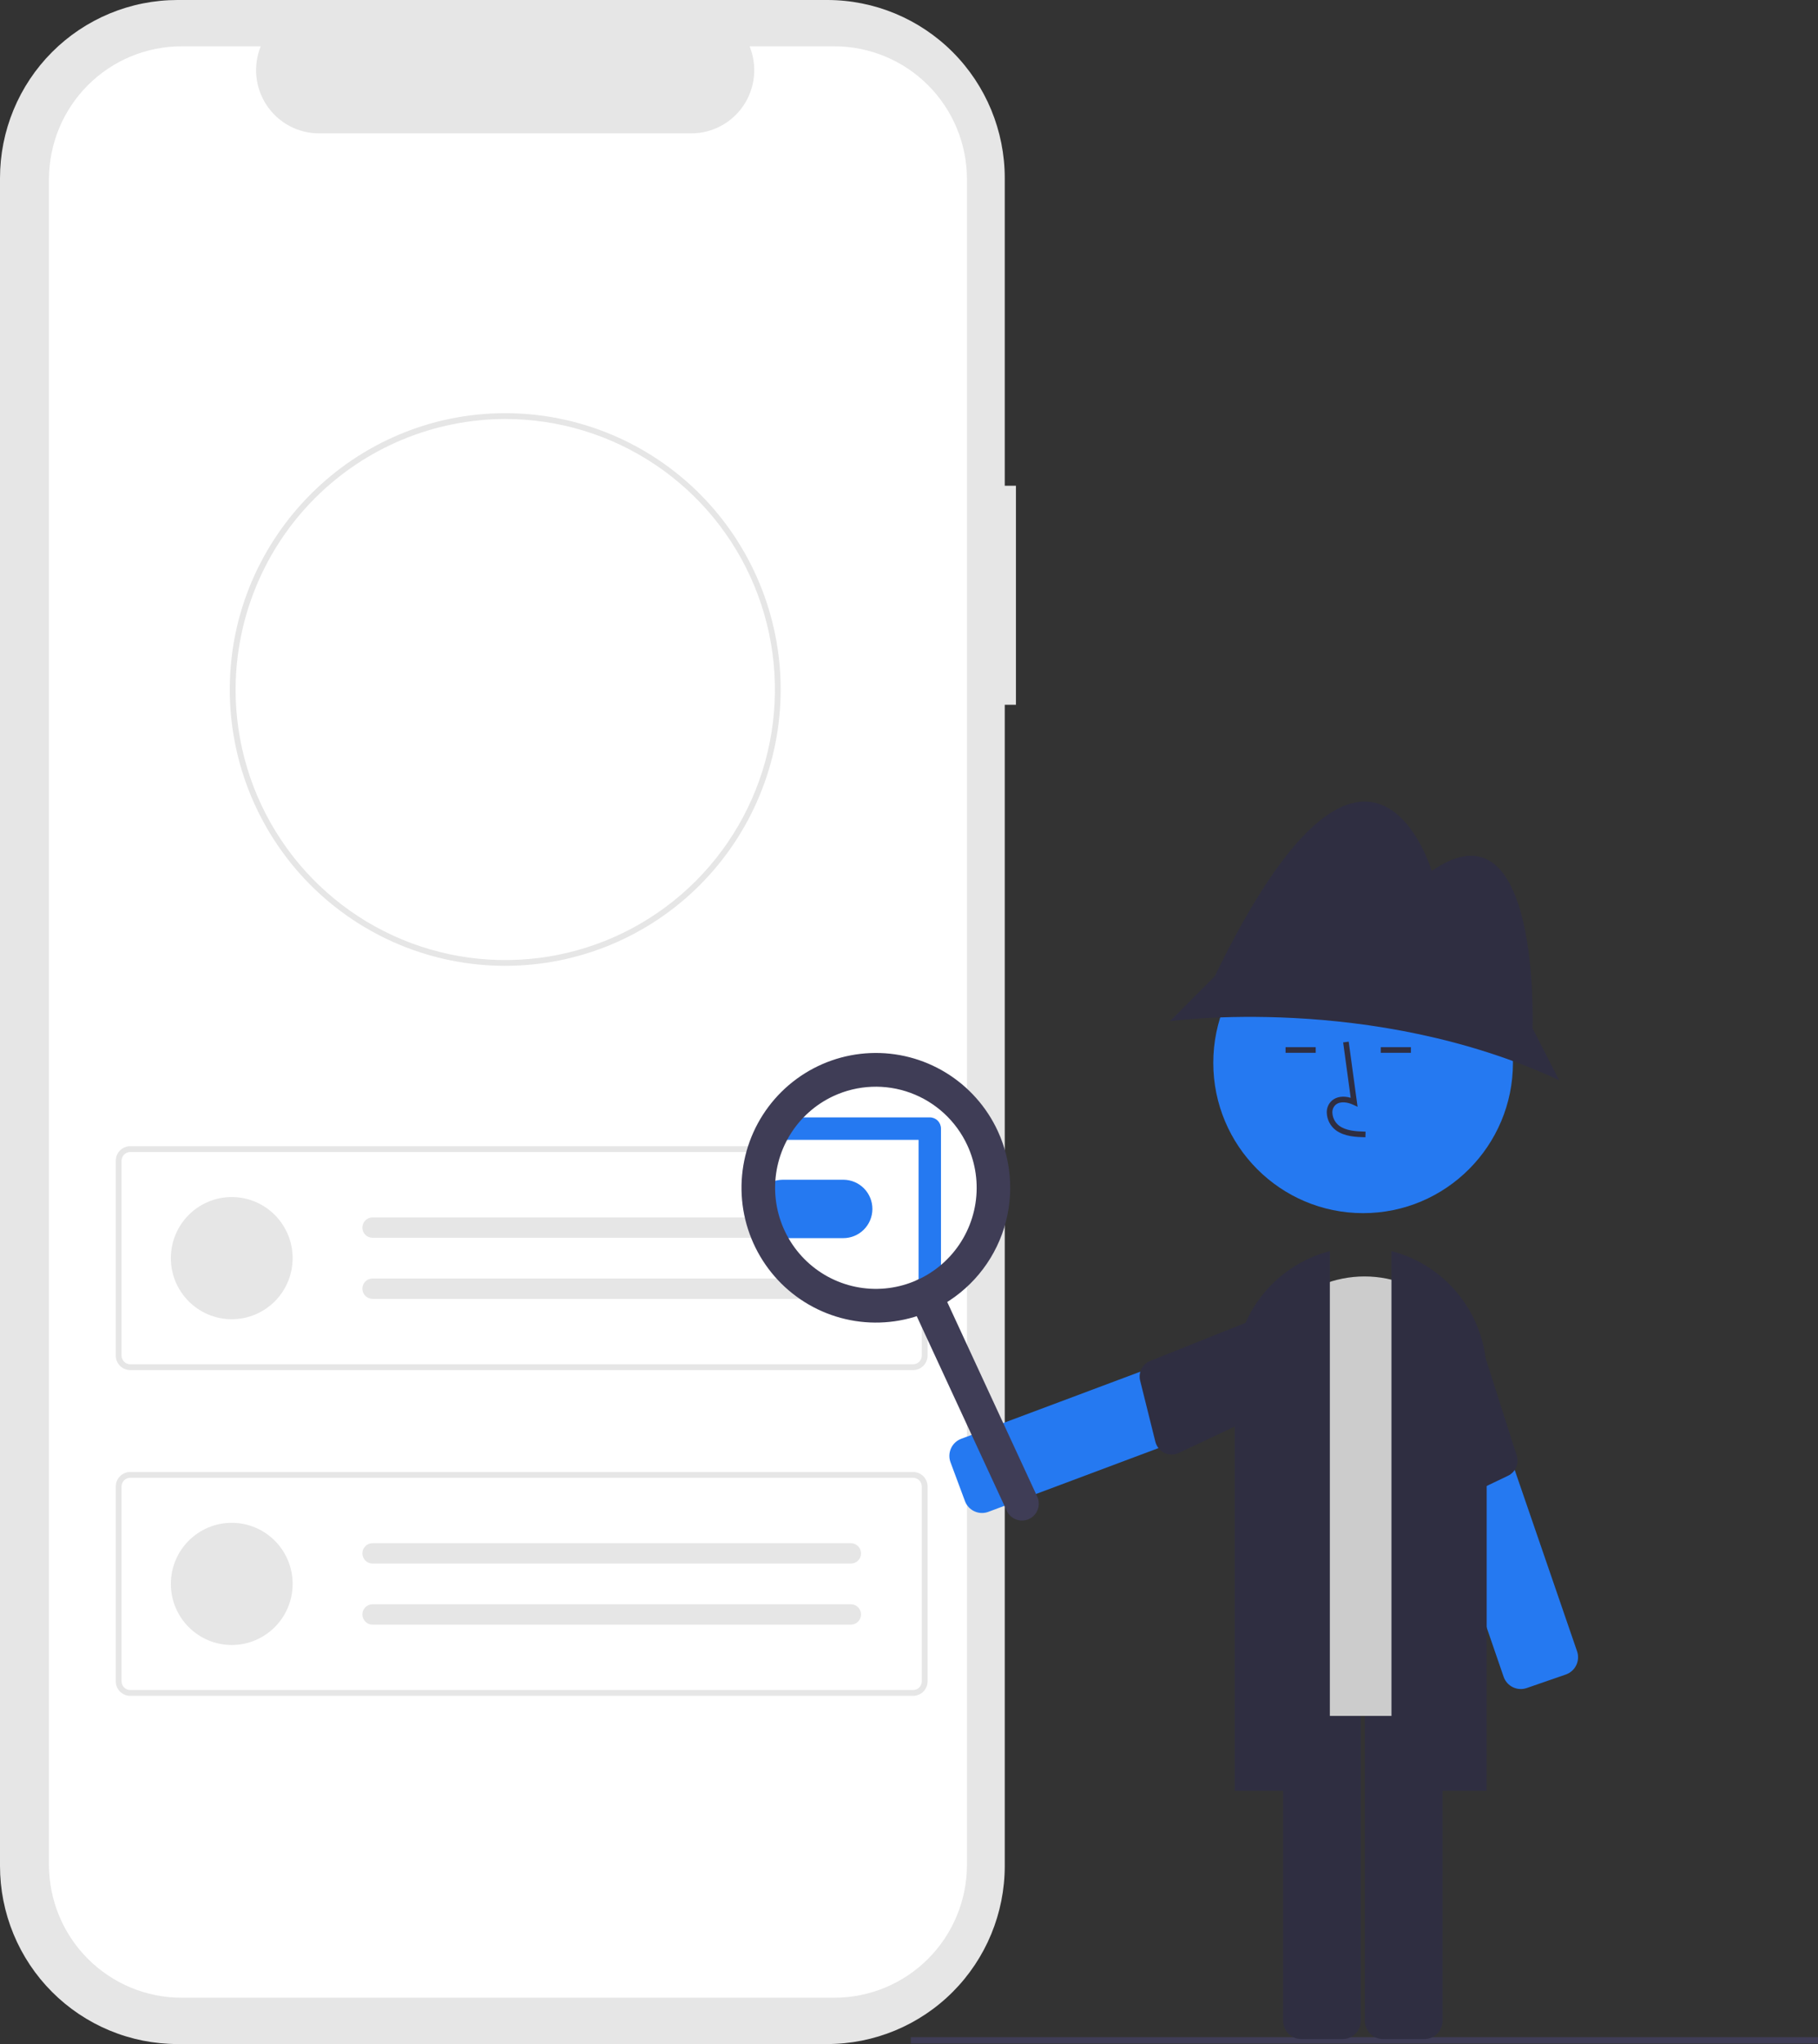 <svg width="453" height="509" viewBox="0 0 453 509" fill="none" xmlns="http://www.w3.org/2000/svg">
<rect x="0" y="0" width="453" height="509" fill="#333333" stroke="none"/>
<g clip-path="url(#clip0_940_18529)">
<path d="M253.148 120.957H250.359V44.343C250.359 32.582 245.699 21.303 237.404 12.988C229.11 4.672 217.86 1.48393e-05 206.13 1.41212e-10H44.229C38.42 -1.46951e-05 32.669 1.147 27.303 3.375C21.937 5.604 17.061 8.87 12.954 12.988C8.847 17.105 5.589 21.993 3.367 27.373C1.144 32.753 1.28253e-05 38.519 0 44.343V464.657C-5.49652e-06 470.481 1.144 476.247 3.367 481.627C5.589 487.007 8.847 491.895 12.954 496.012C17.061 500.13 21.937 503.396 27.303 505.625C32.669 507.853 38.42 509 44.228 509H206.13C217.86 509 229.11 504.328 237.404 496.012C245.699 487.697 250.359 476.418 250.359 464.658V175.493H253.148V120.957Z" fill="#E6E6E6"/>
<path d="M207.914 11.536H186.78C187.752 13.925 188.123 16.517 187.86 19.084C187.598 21.65 186.71 24.112 185.274 26.254C183.839 28.395 181.9 30.15 179.629 31.363C177.358 32.576 174.825 33.211 172.251 33.211H79.5C76.927 33.211 74.393 32.576 72.122 31.363C69.851 30.15 67.912 28.395 66.477 26.254C65.042 24.112 64.154 21.65 63.891 19.084C63.628 16.517 63.999 13.925 64.971 11.536H45.233C36.473 11.536 28.072 15.025 21.877 21.235C15.683 27.446 12.203 35.868 12.203 44.651V464.349C12.203 473.132 15.683 481.555 21.877 487.765C28.071 493.975 36.472 497.464 45.233 497.464H207.914C212.251 497.464 216.546 496.607 220.554 494.943C224.561 493.279 228.202 490.84 231.269 487.765C234.336 484.69 236.769 481.039 238.429 477.022C240.089 473.004 240.943 468.698 240.943 464.349V44.651C240.943 40.302 240.089 35.996 238.429 31.979C236.769 27.961 234.336 24.31 231.269 21.235C228.202 18.16 224.561 15.721 220.553 14.057C216.546 12.393 212.251 11.536 207.914 11.536Z" fill="white"/>
<path d="M227.519 341.175H32.46C31.502 341.174 30.584 340.792 29.907 340.113C29.23 339.434 28.849 338.514 28.848 337.554V289.043C28.849 288.083 29.23 287.163 29.907 286.484C30.584 285.805 31.502 285.423 32.46 285.422H227.519C228.477 285.423 229.395 285.805 230.072 286.484C230.75 287.163 231.13 288.083 231.132 289.043V337.554C231.13 338.514 230.749 339.435 230.072 340.113C229.395 340.792 228.477 341.174 227.519 341.175ZM32.46 286.87C31.885 286.871 31.334 287.1 30.928 287.507C30.521 287.915 30.293 288.467 30.292 289.043V337.554C30.293 338.13 30.521 338.683 30.928 339.09C31.334 339.498 31.885 339.727 32.46 339.727H227.519C228.094 339.727 228.645 339.498 229.051 339.09C229.458 338.683 229.686 338.13 229.687 337.554V289.043C229.686 288.467 229.458 287.915 229.051 287.507C228.645 287.1 228.094 286.871 227.519 286.87H32.46Z" fill="#E6E6E6"/>
<path d="M57.745 328.509C66.124 328.509 72.917 321.699 72.917 313.298C72.917 304.898 66.124 298.088 57.745 298.088C49.367 298.088 42.574 304.898 42.574 313.298C42.574 321.699 49.367 328.509 57.745 328.509Z" fill="#E6E6E6"/>
<path d="M92.784 303.159C92.12 303.17 91.488 303.442 91.023 303.916C90.558 304.39 90.297 305.028 90.297 305.693C90.297 306.359 90.558 306.997 91.023 307.471C91.488 307.945 92.12 308.217 92.784 308.228H211.987C212.657 308.241 213.305 307.987 213.789 307.521C214.272 307.054 214.551 306.415 214.564 305.743C214.577 305.07 214.323 304.42 213.858 303.936C213.393 303.451 212.755 303.172 212.084 303.159L212.07 303.159C212.042 303.158 212.014 303.158 211.987 303.159H92.784Z" fill="#E6E6E6"/>
<path d="M92.784 318.369C92.12 318.38 91.488 318.652 91.023 319.126C90.558 319.6 90.297 320.239 90.297 320.904C90.297 321.569 90.558 322.207 91.023 322.681C91.488 323.156 92.12 323.428 92.784 323.439H211.987C212.656 323.448 213.302 323.191 213.782 322.723C214.263 322.256 214.539 321.616 214.55 320.945C214.561 320.274 214.306 319.626 213.841 319.143C213.376 318.66 212.739 318.381 212.07 318.369C212.042 318.368 212.014 318.368 211.987 318.369H92.784Z" fill="#E6E6E6"/>
<path d="M227.519 422.297H32.46C31.502 422.296 30.584 421.914 29.907 421.235C29.23 420.556 28.849 419.636 28.848 418.676V370.165C28.849 369.205 29.23 368.285 29.907 367.606C30.584 366.927 31.502 366.545 32.46 366.544H227.519C228.477 366.545 229.395 366.927 230.072 367.606C230.75 368.285 231.13 369.205 231.132 370.165V418.676C231.13 419.636 230.749 420.557 230.072 421.235C229.395 421.914 228.477 422.296 227.519 422.297ZM32.46 367.992C31.885 367.993 31.334 368.222 30.928 368.629C30.521 369.037 30.293 369.589 30.292 370.165V418.676C30.293 419.253 30.521 419.805 30.928 420.212C31.334 420.62 31.885 420.849 32.46 420.849H227.519C228.094 420.849 228.645 420.62 229.051 420.212C229.458 419.805 229.686 419.253 229.687 418.676V370.165C229.686 369.589 229.458 369.037 229.051 368.629C228.645 368.222 228.094 367.993 227.519 367.992H32.46Z" fill="#E6E6E6"/>
<path d="M57.745 409.631C66.124 409.631 72.917 402.821 72.917 394.421C72.917 386.02 66.124 379.21 57.745 379.21C49.367 379.21 42.574 386.02 42.574 394.421C42.574 402.821 49.367 409.631 57.745 409.631Z" fill="#E6E6E6"/>
<path d="M92.784 384.281C92.12 384.292 91.488 384.564 91.023 385.038C90.558 385.512 90.297 386.15 90.297 386.816C90.297 387.481 90.558 388.119 91.023 388.593C91.488 389.068 92.12 389.339 92.784 389.351H211.987C212.656 389.36 213.302 389.103 213.782 388.635C214.263 388.168 214.539 387.528 214.55 386.857C214.561 386.186 214.306 385.538 213.841 385.055C213.376 384.572 212.739 384.293 212.07 384.281C212.042 384.28 212.014 384.28 211.987 384.281H92.784Z" fill="#E6E6E6"/>
<path d="M92.784 399.491C92.12 399.502 91.488 399.774 91.023 400.248C90.558 400.722 90.297 401.361 90.297 402.026C90.297 402.691 90.558 403.33 91.023 403.804C91.488 404.278 92.12 404.55 92.784 404.561H211.987C212.656 404.57 213.302 404.313 213.782 403.846C214.263 403.378 214.539 402.739 214.55 402.067C214.561 401.396 214.306 400.748 213.841 400.265C213.376 399.782 212.739 399.504 212.07 399.491C212.042 399.491 212.014 399.491 211.987 399.491H92.784Z" fill="#E6E6E6"/>
<path d="M125.886 240.509C107.691 240.516 90.239 233.277 77.368 220.384C64.497 207.49 57.261 189.999 57.254 171.757V171.7C57.254 171.556 57.254 171.404 57.262 171.26C57.471 133.578 88.258 102.891 125.886 102.891C144.088 102.889 161.546 110.136 174.418 123.039C187.29 135.941 194.523 153.442 194.525 171.692C194.527 189.941 187.298 207.443 174.429 220.349C161.56 233.254 144.104 240.506 125.901 240.508H125.886V240.509ZM125.886 104.338C108.148 104.377 91.142 111.433 78.563 123.972C65.984 136.511 58.849 153.52 58.708 171.303C58.7 171.457 58.7 171.583 58.7 171.698C58.698 185.022 62.638 198.048 70.02 209.127C77.402 220.207 87.895 228.843 100.173 233.944C112.451 239.044 125.961 240.38 138.996 237.782C152.031 235.184 164.005 228.77 173.404 219.349C182.802 209.929 189.204 197.925 191.798 184.858C194.392 171.79 193.063 158.244 187.979 145.933C182.895 133.623 174.283 123.1 163.234 115.696C152.185 108.292 139.194 104.339 125.904 104.338H125.886Z" fill="#E6E6E6"/>
<path d="M219.82 323.706C235.23 323.706 247.723 311.181 247.723 295.731C247.723 280.28 235.23 267.755 219.82 267.755C204.409 267.755 191.916 280.28 191.916 295.731C191.916 311.181 204.409 323.706 219.82 323.706Z" fill="white"/>
<path d="M210.13 308.317C210.082 308.317 210.034 308.317 209.986 308.316H194.988C193.085 308.286 191.27 307.507 189.935 306.147C188.599 304.787 187.85 302.956 187.85 301.048C187.849 299.139 188.596 297.307 189.931 295.947C191.265 294.586 193.079 293.805 194.982 293.774H209.993C210.067 293.772 210.147 293.772 210.226 293.774C212.141 293.8 213.967 294.585 215.307 295.956C216.647 297.327 217.392 299.174 217.379 301.093C217.367 303.013 216.597 304.85 215.239 306.203C213.881 307.556 212.045 308.316 210.13 308.317Z" fill="#2579F1"/>
<path d="M452.999 507.297H226.957V508.865H452.999V507.297Z" fill="#3F3D56"/>
<path d="M240.885 374.684C240.707 374.408 240.56 374.112 240.445 373.804L236.844 364.134C236.424 363.004 236.469 361.754 236.968 360.657C237.467 359.561 238.379 358.708 239.505 358.285L319.897 328.189C321.024 327.768 322.271 327.813 323.364 328.313C324.458 328.813 325.309 329.728 325.731 330.857L329.333 340.527C329.541 341.087 329.637 341.682 329.616 342.278C329.595 342.875 329.457 343.462 329.21 344.005C328.963 344.548 328.611 345.037 328.176 345.444C327.74 345.851 327.229 346.168 326.671 346.376L246.28 376.472C245.312 376.834 244.25 376.854 243.269 376.529C242.288 376.204 241.447 375.553 240.885 374.684Z" fill="#2579F1"/>
<path d="M319.642 325.69L286.951 338.759C285.921 339.07 285.049 339.766 284.518 340.704C283.986 341.641 283.835 342.748 284.095 343.795L287.889 359.024C288.039 359.625 288.32 360.186 288.712 360.666C289.104 361.146 289.597 361.532 290.156 361.798C290.714 362.064 291.325 362.202 291.944 362.203C292.562 362.204 293.173 362.068 293.733 361.804L326.514 346.334C327.553 345.943 328.394 345.156 328.855 344.145C329.316 343.133 329.358 341.98 328.973 340.937L325.032 328.155C324.643 327.112 323.856 326.267 322.846 325.805C321.835 325.342 320.683 325.301 319.642 325.69Z" fill="#2F2E41"/>
<path d="M379.469 420.57C378.442 420.688 377.407 420.452 376.532 419.9C375.658 419.348 374.998 418.513 374.661 417.534L346.678 336.203C346.483 335.639 346.402 335.042 346.438 334.446C346.474 333.85 346.627 333.267 346.887 332.73C347.148 332.193 347.512 331.713 347.957 331.318C348.403 330.922 348.922 330.618 349.485 330.423L359.219 327.057C360.356 326.664 361.601 326.741 362.682 327.268C363.763 327.796 364.591 328.733 364.983 329.872L392.967 411.204C393.358 412.344 393.281 413.592 392.755 414.676C392.229 415.759 391.295 416.589 390.159 416.984L380.426 420.35C380.116 420.457 379.795 420.531 379.469 420.57Z" fill="#2579F1"/>
<path d="M367.068 328.48L377.808 362.082C378.224 363.077 378.243 364.194 377.859 365.202C377.476 366.209 376.721 367.03 375.75 367.494L361.616 374.248C361.058 374.515 360.447 374.655 359.829 374.657C359.211 374.659 358.599 374.523 358.039 374.26C357.479 373.997 356.984 373.613 356.59 373.135C356.196 372.657 355.912 372.098 355.759 371.497L346.809 336.298C346.449 335.246 346.519 334.094 347.005 333.094C347.49 332.094 348.351 331.328 349.398 330.963L361.742 325.879C362.792 325.517 363.943 325.587 364.941 326.075C365.94 326.563 366.705 327.428 367.068 328.48Z" fill="#2F2E41"/>
<path d="M334.551 507.759H324.255C323.053 507.757 321.9 507.278 321.05 506.425C320.2 505.573 319.722 504.418 319.721 503.212V417.177C319.722 415.972 320.2 414.817 321.05 413.964C321.9 413.112 323.053 412.633 324.255 412.631H334.551C335.753 412.633 336.906 413.112 337.756 413.964C338.606 414.817 339.084 415.972 339.085 417.177V503.212C339.084 504.418 338.606 505.573 337.756 506.425C336.906 507.278 335.753 507.757 334.551 507.759Z" fill="#2F2E41"/>
<path d="M354.915 507.759H344.618C343.416 507.757 342.264 507.278 341.414 506.426C340.564 505.573 340.085 504.418 340.084 503.213V417.178C340.085 415.972 340.564 414.817 341.414 413.965C342.264 413.112 343.416 412.633 344.618 412.632H354.915C356.117 412.633 357.269 413.112 358.119 413.965C358.969 414.817 359.448 415.972 359.449 417.178V503.213C359.448 504.418 358.969 505.573 358.119 506.426C357.269 507.278 356.117 507.757 354.915 507.759Z" fill="#2F2E41"/>
<path d="M363.4 427.292H316.618C315.323 427.291 314.082 426.775 313.166 425.857C312.251 424.939 311.736 423.695 311.734 422.397V346.202C311.734 338.684 314.713 331.474 320.016 326.158C325.318 320.842 332.51 317.855 340.009 317.855C347.507 317.855 354.699 320.842 360.001 326.158C365.304 331.474 368.283 338.684 368.283 346.202V422.397C368.281 423.695 367.766 424.939 366.851 425.857C365.936 426.775 364.694 427.291 363.4 427.292Z" fill="#CCCCCC"/>
<path d="M370.441 445.931H346.723V311.54L347.163 311.66C353.843 313.498 359.737 317.483 363.942 323.002C368.146 328.521 370.429 335.27 370.441 342.215V445.931Z" fill="#2F2E41"/>
<path d="M331.367 445.931H307.648V342.215C307.66 335.27 309.943 328.521 314.148 323.002C318.352 317.483 324.246 313.499 330.926 311.66L331.367 311.54V445.931Z" fill="#2F2E41"/>
<path d="M339.655 302.094C360.274 302.094 376.989 285.336 376.989 264.663C376.989 243.991 360.274 227.232 339.655 227.232C319.036 227.232 302.32 243.991 302.32 264.663C302.32 285.336 319.036 302.094 339.655 302.094Z" fill="#2579F1"/>
<path d="M381.863 256.046C381.863 256.046 383.956 197.996 356.75 216.88C356.75 216.88 341.054 164.076 302.687 243.107L291.525 254.297C291.525 254.297 341.752 247.303 388.491 268.984L381.863 256.046Z" fill="#2F2E41"/>
<path d="M340.224 283.2C337.918 283.136 335.048 283.056 332.837 281.437C332.178 280.935 331.637 280.294 331.252 279.561C330.866 278.827 330.645 278.018 330.605 277.189C330.565 276.601 330.661 276.011 330.886 275.466C331.111 274.92 331.459 274.435 331.902 274.047C333.057 273.068 334.744 272.839 336.561 273.374L334.678 259.579L336.06 259.389L338.274 275.607L337.12 275.076C335.781 274.461 333.944 274.148 332.803 275.115C332.523 275.368 332.304 275.682 332.165 276.033C332.025 276.385 331.968 276.763 331.999 277.14C332.033 277.757 332.198 278.359 332.485 278.905C332.772 279.451 333.172 279.93 333.66 280.307C335.381 281.567 337.668 281.73 340.263 281.802L340.224 283.2Z" fill="#2F2E41"/>
<path d="M327.842 260.768H320.328V262.167H327.842V260.768Z" fill="#2F2E41"/>
<path d="M351.561 260.769H344.047V262.167H351.561V260.769Z" fill="#2F2E41"/>
<path d="M256.414 378.253C255.407 378.721 254.256 378.769 253.213 378.386C252.171 378.004 251.323 377.222 250.856 376.212L226.781 324.189C226.314 323.179 226.266 322.025 226.648 320.98C227.03 319.935 227.81 319.085 228.817 318.617C229.823 318.148 230.975 318.1 232.017 318.483C233.059 318.865 233.907 319.647 234.375 320.656L258.449 372.68C258.916 373.689 258.964 374.844 258.583 375.889C258.201 376.934 257.421 377.784 256.414 378.253Z" fill="#3F3D56"/>
<path d="M231.679 322.274C230.939 322.274 230.229 321.98 229.706 321.455C229.183 320.93 228.889 320.219 228.889 319.477V283.841H194.009C193.269 283.841 192.559 283.546 192.036 283.022C191.513 282.497 191.219 281.786 191.219 281.044C191.219 280.302 191.513 279.59 192.036 279.065C192.559 278.541 193.269 278.246 194.009 278.246H231.679C232.419 278.246 233.129 278.541 233.652 279.065C234.175 279.59 234.469 280.302 234.469 281.044V319.477C234.469 320.219 234.175 320.93 233.652 321.455C233.129 321.98 232.419 322.274 231.679 322.274Z" fill="#2579F1"/>
<path d="M232.34 326.229C226.333 329.024 219.634 329.969 213.09 328.947C206.547 327.924 200.453 324.979 195.579 320.484C190.705 315.988 187.27 310.145 185.708 303.693C184.146 297.24 184.528 290.469 186.805 284.234C189.082 277.999 193.152 272.581 198.501 268.665C203.849 264.75 210.235 262.512 216.852 262.235C223.469 261.958 230.019 263.655 235.674 267.11C241.329 270.566 245.835 275.625 248.622 281.648C252.35 289.726 252.729 298.956 249.676 307.314C246.624 315.672 240.389 322.474 232.34 326.229ZM207.679 272.937C203.173 275.033 199.388 278.421 196.804 282.673C194.219 286.925 192.95 291.851 193.157 296.826C193.364 301.802 195.038 306.604 197.967 310.625C200.896 314.647 204.949 317.707 209.613 319.419C214.277 321.132 219.343 321.419 224.17 320.244C228.997 319.07 233.368 316.487 236.731 312.822C240.093 309.157 242.297 304.575 243.062 299.655C243.827 294.734 243.119 289.697 241.029 285.18C238.22 279.128 233.131 274.44 226.879 272.145C220.627 269.849 213.722 270.134 207.679 272.937Z" fill="#3F3D56"/>
</g>
<defs>
<clipPath id="clip0_940_18529">
<rect width="453" height="509" fill="white"/>
</clipPath>
</defs>
</svg>
